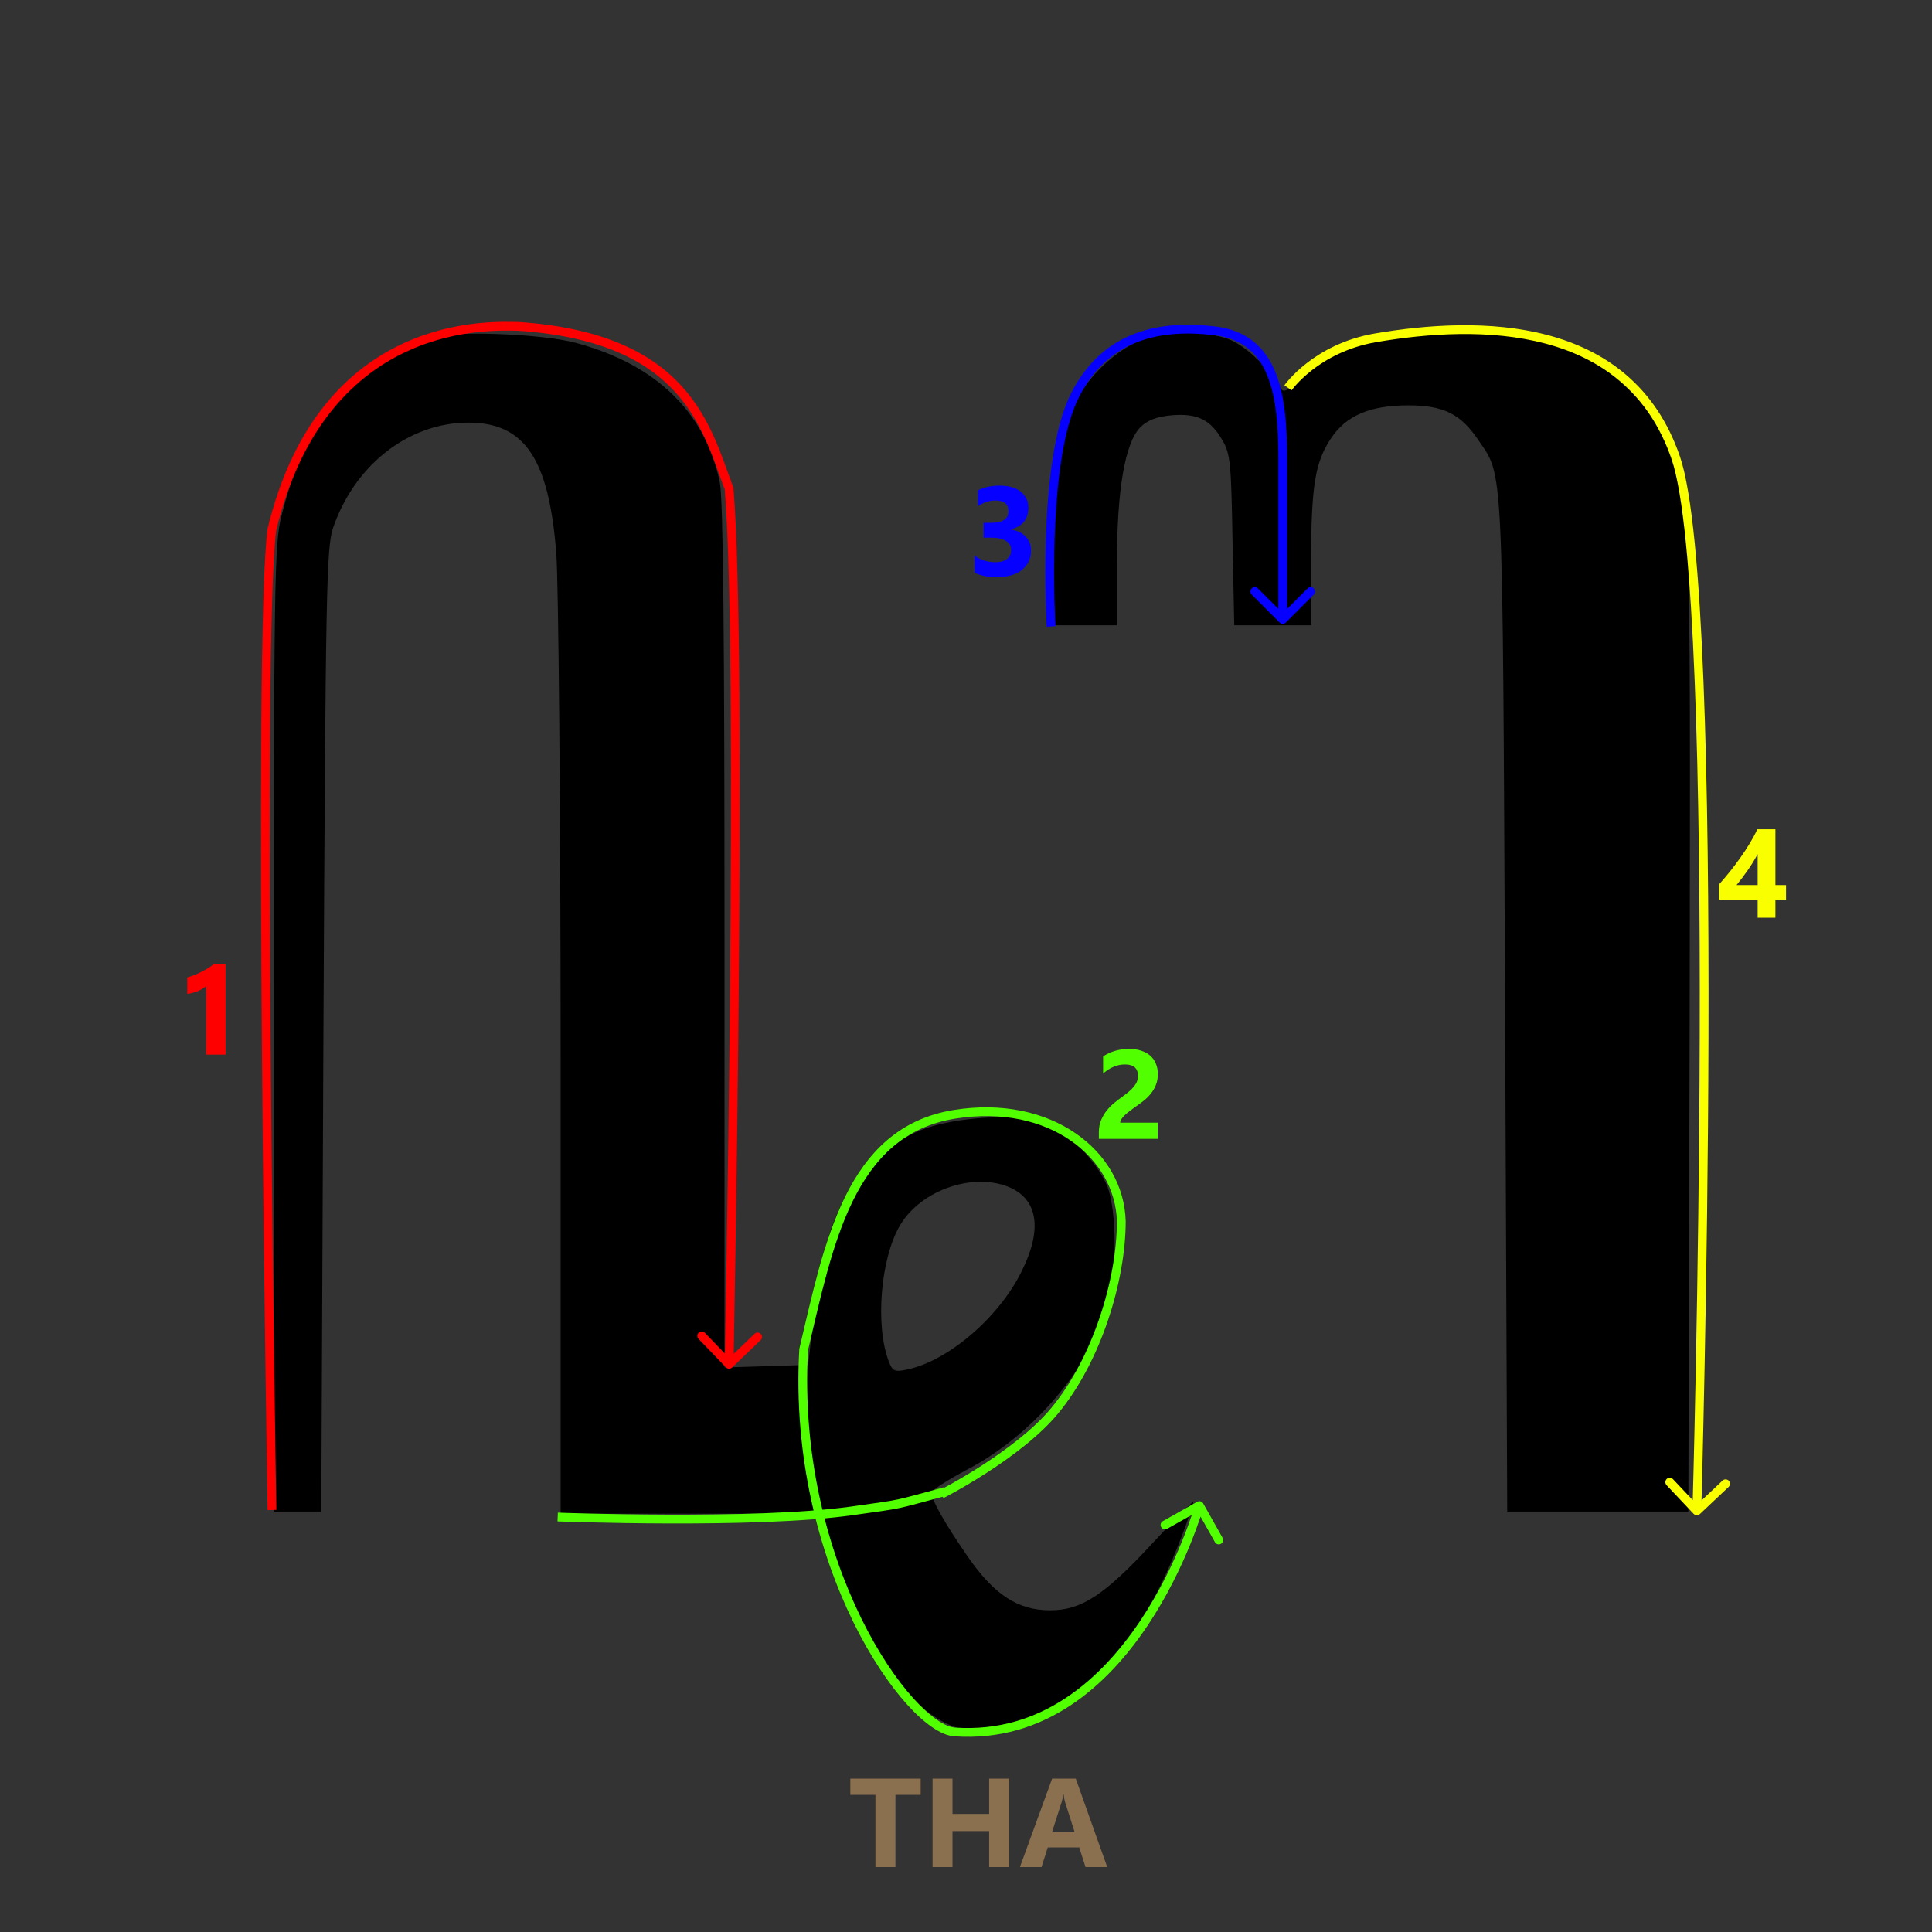 <svg width="1101" height="1101" viewBox="0 0 1101 1101" fill="none" xmlns="http://www.w3.org/2000/svg">
<rect x="0" y="0" width="1101" height="1101" fill="#333333" stroke="none"/>
<g clip-path="url(#clip0_94_6)">
<path d="M240.352 192.675C200.539 204.226 174.734 236.912 160.48 293.682C156.302 309.656 156.057 331.283 156.057 586.135V861.385H169.573H183.09L184.319 587.364C185.548 336.69 186.039 312.36 189.726 301.055C202.014 264.928 232.979 240.844 266.894 240.844C299.088 240.844 312.851 261.488 317.029 315.554C318.258 331.775 319.486 461.781 319.486 603.83V862.614H393.214H466.696L469.399 872.936C481.687 921.35 507.738 963.621 535.508 980.087C544.601 985.248 549.517 986.476 563.033 986.476C607.27 985.985 645.854 947.401 673.379 875.639C677.311 865.317 680.26 856.47 680.015 855.978C679.523 855.487 668.956 866.3 656.422 879.817C629.143 909.308 616.117 917.664 598.423 917.664C579.991 917.664 566.474 908.816 551.237 886.698C538.212 867.775 530.839 854.75 530.839 850.572C530.839 849.343 539.932 843.445 550.991 837.546C586.626 819.114 618.575 782.742 630.617 747.107C636.761 729.167 636.761 688.617 630.617 675.1C624.473 661.092 608.007 644.626 595.965 639.956C580.482 634.304 544.601 636.27 525.187 643.888C505.526 651.753 488.323 667.727 479.475 686.405C470.628 705.574 467.187 719.582 463.501 752.022L460.552 777.827L436.713 778.564L412.875 779.302V533.543C412.875 362.003 412.137 283.852 410.171 274.758C401.816 234.7 373.799 207.666 328.088 195.378C307.936 189.972 255.589 188.251 240.352 192.675ZM576.304 677.066C591.787 684.439 593.753 701.396 582.203 724.497C569.177 751.039 539.932 775.861 516.585 780.53C509.949 782.005 508.475 781.268 506.509 775.861C498.645 755.463 501.839 717.37 512.653 698.693C524.695 677.803 555.661 667.481 576.304 677.066Z" fill="black"/>
<path d="M656.176 191.446C636.024 197.59 616.118 217.251 607.024 240.106C601.618 253.132 601.126 258.784 600.143 305.233L599.16 356.35H617.838H636.516V320.961C636.516 278.691 641.185 252.394 649.786 243.547C653.964 239.369 659.371 237.403 667.727 236.666C682.227 235.437 689.845 239.123 696.481 250.674C701.15 258.293 701.642 264.191 702.379 307.69L703.362 356.35H725.234H747.107V318.749C747.353 276.97 749.319 263.699 758.412 249.937C767.013 236.912 780.53 231.013 802.649 231.013C822.555 231.013 832.385 235.929 842.216 250.428C856.961 272.301 856.224 257.064 857.699 572.618L858.927 861.385H910.537H962.146L962.883 580.483C963.375 271.809 963.866 279.919 948.629 249.2C939.782 231.013 919.138 210.861 900.952 202.505C878.342 192.183 855.732 188.743 815.92 189.726C774.878 190.709 766.276 193.658 744.158 213.564C732.607 223.886 731.378 224.378 728.921 220.2C722.777 209.387 710.735 198.082 701.642 193.904C691.32 189.234 667.727 188.006 656.176 191.446Z" fill="black"/>
<path d="M155 301.5L152.571 300.908L152.542 301.027L152.524 301.149L155 301.5ZM295.5 186L295.669 183.506L295.585 183.5L295.5 183.5L295.5 186ZM415.5 278.5L417.992 278.295L417.963 277.946L417.84 277.618L415.5 278.5ZM413.698 779.233C414.654 780.228 416.237 780.26 417.232 779.303L433.456 763.713C434.451 762.756 434.483 761.173 433.526 760.178C432.569 759.182 430.987 759.151 429.991 760.108L415.57 773.966L401.713 759.545C400.756 758.549 399.173 758.518 398.178 759.475C397.182 760.431 397.151 762.014 398.107 763.009L413.698 779.233ZM154.999 860.5C157.499 860.458 157.499 860.456 157.499 860.452C157.499 860.448 157.499 860.442 157.499 860.435C157.498 860.42 157.498 860.397 157.497 860.367C157.496 860.306 157.495 860.216 157.493 860.096C157.489 859.856 157.483 859.498 157.475 859.025C157.459 858.079 157.436 856.675 157.406 854.841C157.345 851.172 157.258 845.783 157.15 838.902C156.935 825.142 156.636 805.417 156.304 781.559C155.64 733.843 154.843 669.599 154.312 603.48C153.781 537.359 153.515 469.374 153.914 414.174C154.313 358.872 155.38 316.643 157.475 301.851L152.524 301.149C150.37 316.357 149.312 359.004 148.914 414.138C148.515 469.376 148.781 537.391 149.312 603.52C149.843 669.652 150.64 733.907 151.304 781.629C151.636 805.49 151.935 825.218 152.151 838.981C152.259 845.862 152.346 851.253 152.406 854.923C152.436 856.758 152.46 858.162 152.476 859.109C152.483 859.582 152.49 859.94 152.494 860.18C152.496 860.301 152.497 860.391 152.498 860.452C152.499 860.482 152.499 860.505 152.499 860.52C152.499 860.527 152.5 860.533 152.5 860.537C152.5 860.541 152.5 860.543 154.999 860.5ZM157.429 302.093C172.252 241.314 203.63 213.074 232.658 199.902C261.834 186.662 288.903 188.5 295.5 188.5L295.5 183.5C289.097 183.5 260.915 181.588 230.592 195.349C200.12 209.176 167.747 238.687 152.571 300.908L157.429 302.093ZM295.331 188.494C342.866 191.713 368.942 206.028 384.776 223.432C400.743 240.984 406.564 261.875 413.161 279.382L417.84 277.618C411.436 260.625 405.257 238.516 388.474 220.068C371.558 201.472 344.134 186.787 295.669 183.506L295.331 188.494ZM413.009 278.705C416.997 327.064 417.001 451.674 416 564.353C415.5 620.658 414.75 673.933 414.125 713.132C413.813 732.732 413.532 748.812 413.329 759.992C413.227 765.582 413.145 769.947 413.088 772.914C413.06 774.398 413.038 775.532 413.023 776.295C413.016 776.677 413.01 776.966 413.006 777.159C413.004 777.256 413.003 777.329 413.002 777.378C413.002 777.402 413.001 777.42 413.001 777.432C413.001 777.439 413.001 777.443 413.001 777.446C413.001 777.449 413.001 777.451 415.5 777.5C418 777.55 418 777.549 418 777.545C418 777.542 418 777.538 418 777.532C418 777.519 418.001 777.501 418.001 777.477C418.002 777.428 418.004 777.355 418.005 777.258C418.009 777.064 418.015 776.775 418.022 776.393C418.037 775.629 418.059 774.494 418.088 773.01C418.144 770.041 418.226 765.675 418.328 760.083C418.531 748.9 418.812 732.816 419.125 713.212C419.75 674.005 420.5 620.718 421 564.397C421.999 451.826 422.003 326.936 417.992 278.295L413.009 278.705Z" fill="#FF0000"/>
<path d="M601 804L599.075 802.405L599.075 802.405L601 804ZM639 696L641.5 696L641.5 695.967L641.499 695.934L639 696ZM544 635L544.395 637.468L544 635ZM458 769L455.568 768.422L455.517 768.637L455.504 768.858L458 769ZM544 987L543.828 989.494L543.828 989.494L544 987ZM685.678 856.773C685 855.57 683.476 855.144 682.273 855.822L662.668 866.863C661.465 867.541 661.039 869.065 661.717 870.268C662.394 871.471 663.919 871.897 665.122 871.22L682.548 861.405L692.363 878.831C693.04 880.034 694.565 880.46 695.768 879.783C696.971 879.105 697.397 877.581 696.719 876.378L685.678 856.773ZM536.5 851.5C537.635 853.727 537.636 853.727 537.636 853.727C537.637 853.726 537.637 853.726 537.638 853.726C537.64 853.725 537.642 853.723 537.645 853.722C537.651 853.719 537.66 853.714 537.671 853.709C537.694 853.697 537.727 853.68 537.77 853.658C537.856 853.613 537.983 853.548 538.148 853.462C538.479 853.29 538.964 853.035 539.587 852.703C540.832 852.039 542.63 851.065 544.852 849.817C549.294 847.323 555.435 843.732 562.238 839.343C575.792 830.599 592.183 818.556 602.925 805.595L599.075 802.405C588.839 814.756 572.98 826.463 559.528 835.141C552.828 839.463 546.778 843.001 542.403 845.458C540.217 846.686 538.451 847.642 537.235 848.291C536.627 848.615 536.156 848.862 535.839 849.027C535.68 849.11 535.56 849.172 535.48 849.213C535.44 849.234 535.41 849.249 535.391 849.259C535.381 849.264 535.374 849.267 535.37 849.27C535.367 849.271 535.366 849.272 535.365 849.272C535.364 849.272 535.364 849.273 535.364 849.273C535.364 849.273 535.364 849.273 536.5 851.5ZM602.925 805.595C627.64 775.774 641.5 729.504 641.5 696L636.5 696C636.5 728.496 622.953 773.594 599.075 802.405L602.925 805.595ZM641.499 695.934C640.448 655.994 599.331 623.599 543.604 632.531L544.395 637.468C598.052 628.868 635.552 660.006 636.501 696.066L641.499 695.934ZM543.604 632.531C512.466 637.522 493.921 656.927 481.475 682.28C469.103 707.48 462.58 738.925 455.568 768.422L460.432 769.578C467.516 739.781 473.903 709.048 485.963 684.483C497.948 660.071 515.355 642.123 544.395 637.468L543.604 632.531ZM455.504 768.858C451.977 830.839 467.091 885.317 486.381 924.556C496.025 944.171 506.741 960.036 516.752 971.151C521.755 976.706 526.623 981.121 531.136 984.223C535.605 987.295 539.935 989.226 543.828 989.494L544.172 984.506C541.564 984.326 538.113 982.951 533.969 980.103C529.869 977.284 525.292 973.162 520.467 967.805C510.821 957.095 500.35 941.635 490.869 922.35C471.909 883.786 457.023 830.161 460.496 769.142L455.504 768.858ZM543.828 989.494C595.905 993.086 631.506 959.934 653.889 926.516C665.105 909.772 673.101 892.828 678.292 880.084C680.889 873.707 682.788 868.371 684.04 864.622C684.666 862.747 685.13 861.269 685.439 860.254C685.594 859.747 685.71 859.356 685.788 859.09C685.826 858.957 685.856 858.855 685.876 858.785C685.886 858.75 685.893 858.723 685.899 858.704C685.901 858.695 685.903 858.687 685.905 858.682C685.905 858.68 685.906 858.677 685.907 858.676C685.907 858.674 685.907 858.673 683.5 858C681.092 857.327 681.092 857.327 681.092 857.327C681.092 857.328 681.091 857.329 681.091 857.33C681.09 857.333 681.089 857.338 681.087 857.345C681.083 857.359 681.076 857.382 681.068 857.412C681.05 857.473 681.024 857.566 680.988 857.69C680.915 857.938 680.805 858.309 680.657 858.797C680.36 859.771 679.909 861.208 679.297 863.038C678.075 866.699 676.212 871.933 673.661 878.198C668.555 890.734 660.707 907.353 649.735 923.734C627.744 956.566 593.595 987.914 544.172 984.506L543.828 989.494Z" fill="#52FF00"/>
<path d="M317.809 864.507C317.809 864.507 429.932 868.813 485.5 861C516.111 856.696 508.645 858.013 538.5 850" stroke="#52FF00" stroke-width="5"/>
<path d="M612.5 225.5L610.266 224.379L612.5 225.5ZM692 188.5L691.714 190.984L692 188.5ZM731 261.5L733.5 261.5V261.5L731 261.5ZM729.232 354.768C730.208 355.744 731.791 355.744 732.768 354.768L748.677 338.858C749.654 337.881 749.654 336.298 748.677 335.322C747.701 334.346 746.118 334.346 745.142 335.322L731 349.464L716.858 335.322C715.881 334.346 714.298 334.346 713.322 335.322C712.346 336.298 712.346 337.881 713.322 338.858L729.232 354.768ZM598.999 357C601.495 356.847 601.495 356.847 601.495 356.847C601.495 356.846 601.495 356.845 601.495 356.844C601.494 356.842 601.494 356.838 601.494 356.833C601.493 356.822 601.492 356.806 601.491 356.784C601.488 356.741 601.485 356.675 601.48 356.588C601.47 356.413 601.455 356.153 601.437 355.81C601.4 355.124 601.348 354.111 601.289 352.806C601.172 350.196 601.025 346.421 600.908 341.77C600.675 332.466 600.563 319.667 601.048 305.684C601.534 291.694 602.616 276.557 604.761 262.566C606.913 248.535 610.109 235.838 614.734 226.621L610.266 224.379C605.291 234.292 601.999 247.597 599.819 261.808C597.633 276.06 596.541 291.408 596.051 305.51C595.561 319.62 595.674 332.522 595.91 341.896C596.027 346.584 596.176 350.392 596.295 353.031C596.354 354.351 596.406 355.378 596.444 356.077C596.462 356.426 596.477 356.694 596.488 356.875C596.493 356.965 596.497 357.034 596.5 357.08C596.501 357.103 596.502 357.121 596.503 357.133C596.503 357.139 596.504 357.144 596.504 357.147C596.504 357.149 596.504 357.15 596.504 357.151C596.504 357.152 596.504 357.152 598.999 357ZM614.734 226.621C623.449 209.256 635.554 199.607 648.938 194.641C662.405 189.644 677.34 189.327 691.714 190.984L692.286 186.016C677.519 184.314 661.699 184.573 647.199 189.953C632.616 195.364 619.542 205.894 610.266 224.379L614.734 226.621ZM691.714 190.984C699.965 191.935 706.269 194.593 711.133 198.479C716.006 202.374 719.574 207.615 722.164 213.943C727.384 226.696 728.5 243.503 728.5 261.5L733.5 261.5C733.5 243.497 732.419 225.799 726.791 212.049C723.957 205.125 719.937 199.115 714.254 194.573C708.56 190.023 701.338 187.06 692.286 186.016L691.714 190.984ZM728.5 261.5L728.5 353L733.5 353L733.5 261.5L728.5 261.5Z" fill="#0500FF"/>
<path d="M955.001 261L957.366 260.191L955.001 261ZM965.183 862.716C966.131 863.72 967.713 863.766 968.717 862.818L985.078 847.372C986.082 846.425 986.128 844.842 985.18 843.838C984.232 842.834 982.65 842.789 981.646 843.737L967.102 857.466L953.373 842.923C952.425 841.919 950.843 841.873 949.839 842.821C948.835 843.769 948.789 845.351 949.737 846.355L965.183 862.716ZM784 192.5L784.422 194.964L784 192.5ZM952.635 261.809C955.907 271.382 958.607 287.904 960.78 309.711C962.947 331.448 964.574 358.225 965.768 388.178C968.157 448.079 968.813 520.569 968.626 590.618C968.438 660.662 967.407 728.241 966.423 778.31C965.931 803.344 965.451 824 965.093 838.397C964.915 845.595 964.767 851.229 964.663 855.062C964.612 856.979 964.571 858.446 964.544 859.433C964.53 859.927 964.52 860.301 964.512 860.551C964.509 860.676 964.506 860.771 964.504 860.834C964.503 860.865 964.503 860.889 964.502 860.905C964.502 860.912 964.502 860.918 964.502 860.922C964.502 860.926 964.502 860.928 967.001 861C969.5 861.072 969.5 861.07 969.5 861.066C969.5 861.062 969.5 861.056 969.5 861.048C969.501 861.032 969.501 861.008 969.502 860.976C969.504 860.913 969.507 860.818 969.51 860.693C969.518 860.442 969.528 860.067 969.542 859.573C969.569 858.584 969.61 857.115 969.662 855.197C969.765 851.36 969.913 845.723 970.092 838.521C970.449 824.117 970.93 803.452 971.422 778.409C972.407 728.322 973.438 660.713 973.626 590.632C973.813 520.556 973.157 447.984 970.764 387.979C969.568 357.978 967.937 331.091 965.756 309.215C963.582 287.409 960.844 270.368 957.366 260.191L952.635 261.809ZM734.001 221C736.051 222.43 736.051 222.431 736.05 222.431C736.05 222.431 736.05 222.432 736.05 222.432C736.049 222.433 736.049 222.433 736.049 222.433C736.05 222.432 736.051 222.431 736.053 222.428C736.057 222.422 736.065 222.41 736.077 222.394C736.101 222.36 736.14 222.306 736.195 222.233C736.304 222.085 736.475 221.86 736.707 221.566C737.173 220.977 737.886 220.113 738.852 219.052C740.784 216.927 743.723 214.014 747.707 210.916C755.671 204.725 767.797 197.806 784.422 194.964L783.579 190.036C765.995 193.042 753.122 200.373 744.638 206.969C740.398 210.266 737.251 213.381 735.153 215.687C734.104 216.84 733.316 217.792 732.785 218.465C732.519 218.801 732.317 219.068 732.178 219.256C732.108 219.349 732.055 219.423 732.017 219.476C731.998 219.503 731.983 219.524 731.971 219.539C731.966 219.547 731.961 219.554 731.958 219.559C731.956 219.562 731.954 219.564 731.953 219.566C731.952 219.567 731.952 219.568 731.951 219.568C731.95 219.569 731.95 219.57 734.001 221ZM784.422 194.964C813.54 189.987 849.122 187.427 880.672 195.792C912.086 204.12 939.454 223.243 952.635 261.809L957.366 260.191C943.547 219.757 914.665 199.631 881.954 190.959C849.379 182.323 812.962 185.013 783.579 190.036L784.422 194.964Z" fill="#FAFF00"/>
<path d="M128.543 549.461V601H117.469V561.977C116.859 562.516 116.133 563.031 115.289 563.523C114.469 563.992 113.59 564.426 112.652 564.824C111.715 565.199 110.742 565.527 109.734 565.809C108.727 566.066 107.73 566.254 106.746 566.371V557.02C109.629 556.176 112.348 555.098 114.902 553.785C117.457 552.473 119.766 551.031 121.828 549.461H128.543Z" fill="#FF0000"/>
<path d="M555.406 326.348V316.68C558.781 319.141 562.719 320.371 567.219 320.371C570.055 320.371 572.258 319.762 573.828 318.543C575.422 317.324 576.219 315.625 576.219 313.445C576.219 311.195 575.234 309.461 573.266 308.242C571.32 307.023 568.637 306.414 565.215 306.414H560.539V297.906H564.863C571.426 297.906 574.707 295.727 574.707 291.367C574.707 287.266 572.188 285.215 567.148 285.215C563.773 285.215 560.492 286.305 557.305 288.484V279.414C560.844 277.633 564.969 276.742 569.68 276.742C574.836 276.742 578.844 277.902 581.703 280.223C584.586 282.543 586.027 285.555 586.027 289.258C586.027 295.844 582.688 299.969 576.008 301.633V301.809C579.57 302.254 582.383 303.555 584.445 305.711C586.508 307.844 587.539 310.469 587.539 313.586C587.539 318.297 585.816 322.023 582.371 324.766C578.926 327.508 574.168 328.879 568.098 328.879C562.895 328.879 558.664 328.035 555.406 326.348Z" fill="#0500FF"/>
<path d="M1011.76 472.586V504.367H1017.81V512.664H1011.76V523H1001.64V512.664H979.664V503.98C981.609 501.801 983.625 499.422 985.711 496.844C987.797 494.242 989.812 491.57 991.758 488.828C993.703 486.086 995.508 483.332 997.172 480.566C998.859 477.777 1000.29 475.117 1001.46 472.586H1011.76ZM989.613 504.367H1001.64V486.754C1000.82 488.277 999.926 489.824 998.965 491.395C998.004 492.941 996.996 494.477 995.941 496C994.887 497.5 993.82 498.965 992.742 500.395C991.664 501.801 990.621 503.125 989.613 504.367Z" fill="#FAFF00"/>
<path d="M638.375 639.789H659.75V649H626.211V645.203C626.211 642.625 626.645 640.316 627.512 638.277C628.379 636.215 629.469 634.375 630.781 632.758C632.094 631.117 633.523 629.676 635.07 628.434C636.641 627.168 638.129 626.031 639.535 625.023C641.012 623.969 642.301 622.961 643.402 622C644.527 621.039 645.465 620.09 646.215 619.152C646.988 618.191 647.562 617.23 647.938 616.27C648.312 615.285 648.5 614.242 648.5 613.141C648.5 610.984 647.891 609.355 646.672 608.254C645.453 607.152 643.59 606.602 641.082 606.602C636.746 606.602 632.598 608.324 628.637 611.77V601.996C633.02 599.16 637.965 597.742 643.473 597.742C646.027 597.742 648.312 598.082 650.328 598.762C652.367 599.418 654.09 600.367 655.496 601.609C656.902 602.852 657.969 604.363 658.695 606.145C659.445 607.902 659.82 609.871 659.82 612.051C659.82 614.371 659.457 616.434 658.73 618.238C658.027 620.043 657.078 621.684 655.883 623.16C654.711 624.637 653.352 625.996 651.805 627.238C650.258 628.457 648.652 629.641 646.988 630.789C645.863 631.586 644.773 632.383 643.719 633.18C642.688 633.953 641.773 634.727 640.977 635.5C640.18 636.25 639.547 636.988 639.078 637.715C638.609 638.441 638.375 639.133 638.375 639.789Z" fill="#52FF00"/>
<path d="M524.664 1022.83H510.285V1064H498.895V1022.83H484.586V1013.59H524.664V1022.83ZM575.078 1064H563.688V1043.47H542.805V1064H531.449V1013.59H542.805V1033.7H563.688V1013.59H575.078V1064ZM630.977 1064H618.602L615.016 1052.79H597.086L593.535 1064H581.23L599.582 1013.59H613.047L630.977 1064ZM612.414 1044.07L607 1027.12C606.602 1025.86 606.32 1024.34 606.156 1022.59H605.875C605.758 1024.06 605.465 1025.53 604.996 1026.98L599.512 1044.07H612.414Z" fill="#8B704F"/>
</g>
<defs>
<clipPath id="clip0_94_6">
<rect width="1101" height="1101" fill="white"/>
</clipPath>
</defs>
</svg>
